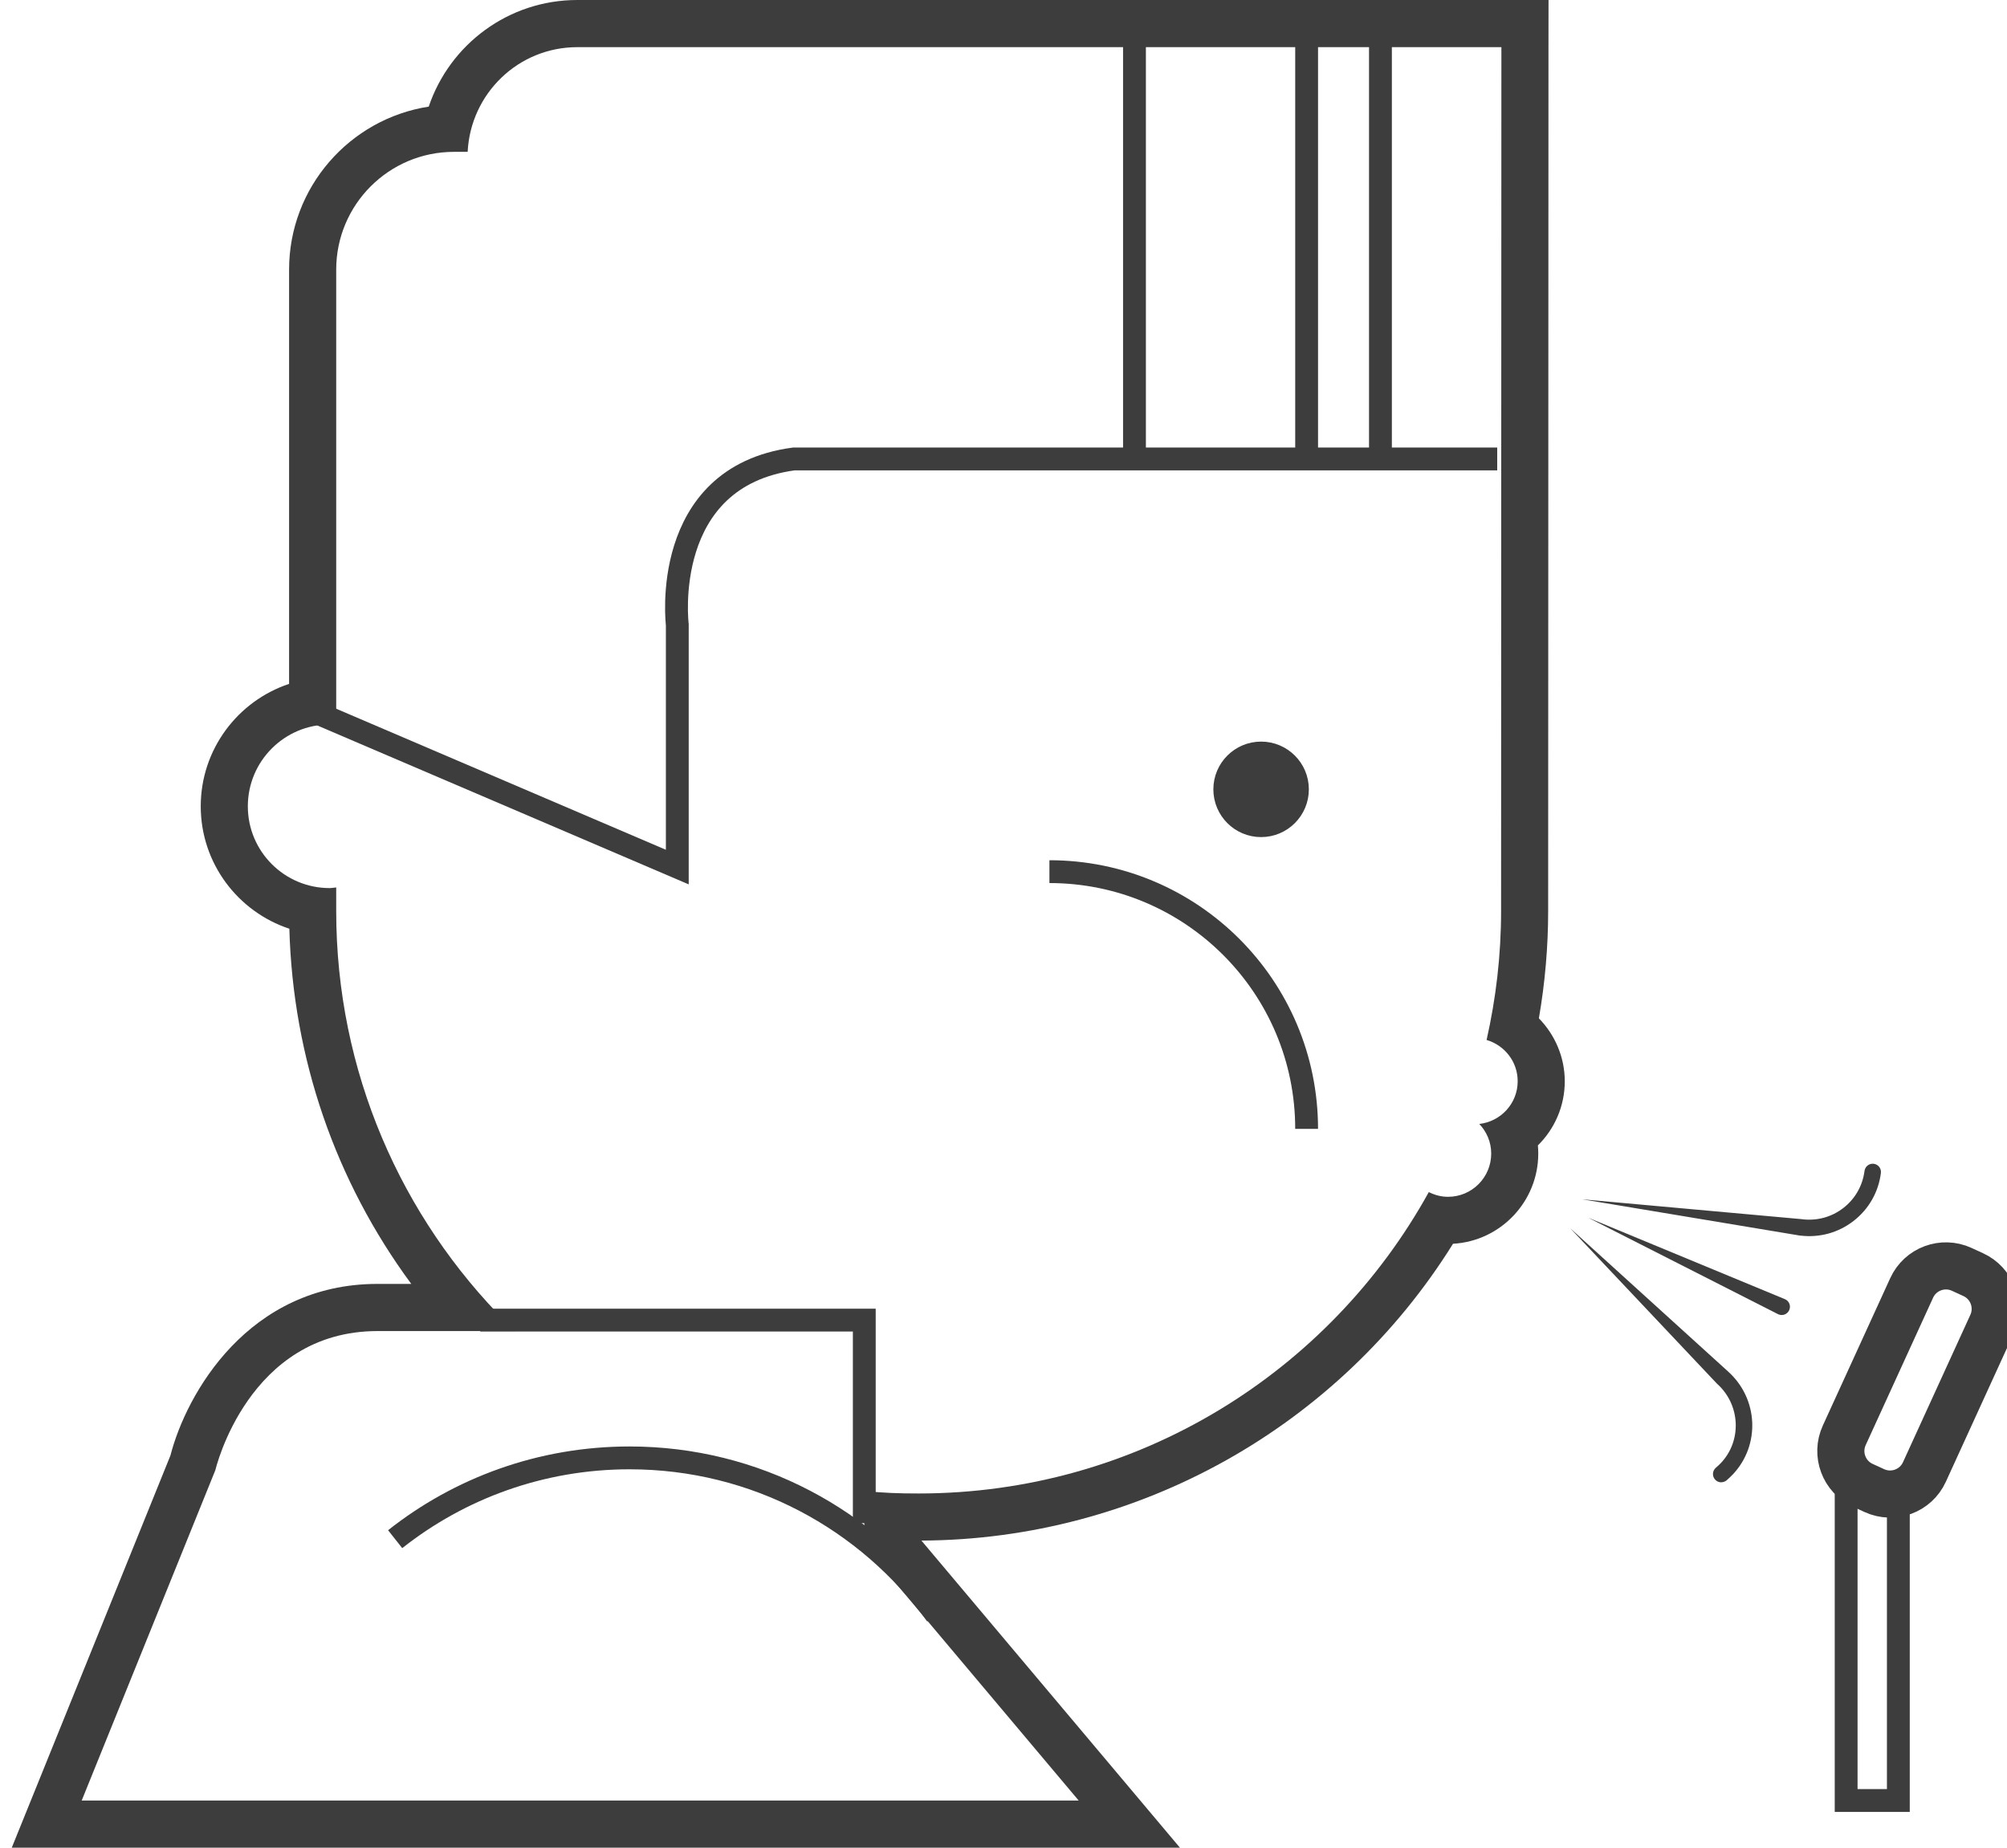 <?xml version="1.0" encoding="utf-8"?>
<!-- Generator: Adobe Illustrator 16.0.0, SVG Export Plug-In . SVG Version: 6.00 Build 0)  -->
<!DOCTYPE svg PUBLIC "-//W3C//DTD SVG 1.1//EN" "http://www.w3.org/Graphics/SVG/1.1/DTD/svg11.dtd">
<svg version="1.1" id="Livello_1" xmlns="http://www.w3.org/2000/svg" xmlns:xlink="http://www.w3.org/1999/xlink" x="0px" y="0px"
	 width="221.275px" height="203.711px" viewBox="0 0 221.275 203.711" enable-background="new 0 0 221.275 203.711"
	 xml:space="preserve">
<g id="Layer_1" display="none">
	<g display="inline">
		<polygon fill="#3D3D3D" points="452.109,384.302 470.092,384.302 470.092,390.281 490.846,390.281 507.467,394.854 
			514.325,394.854 526.901,397.142 526.901,402.857 514.325,405.144 507.467,405.144 490.846,409.717 470.092,409.717 
			470.092,414.202 470.092,415.697 452.109,415.697 452.109,420.295 470.092,420.295 474.689,420.295 474.689,415.697 
			474.689,414.316 490.846,414.316 491.467,414.316 492.065,414.151 508.089,409.743 514.325,409.743 514.74,409.743 
			515.147,409.668 527.725,407.381 531.498,406.696 531.498,402.857 531.498,397.142 531.498,393.304 527.725,392.618 
			515.147,390.331 514.74,390.256 514.325,390.256 508.089,390.256 492.065,385.848 491.467,385.683 490.846,385.683 
			474.689,385.683 474.689,384.302 474.689,379.704 470.092,379.704 452.109,379.704 		"/>
		<g opacity="0.2">
			<path fill="#262626" d="M473.381,387.915h10.646V293.43c0-33.158,26.88-60.039,60.039-60.039h213.141
				c33.157,0,60.038,26.881,60.038,60.039v213.14c0,33.158-26.881,60.039-60.038,60.039H544.065
				c-33.159,0-60.039-26.881-60.039-60.039v-94.483h-10.646v165.171h354.511V222.745H473.381V387.915z"/>
		</g>
		<g>
			<path fill="#3D3D3D" d="M823.469,227.167v345.668H477.802V227.167H823.469 M827.891,222.745H473.381v354.512h354.511V222.745
				L827.891,222.745z"/>
		</g>
		<rect x="471.001" y="391" fill="#EAE0D6" width="21" height="18"/>
		<g>
			<polyline fill="none" stroke="#3D3D3D" stroke-width="2.142" stroke-miterlimit="10" points="452.109,415.697 470.092,415.697 
				470.092,384.302 452.109,384.302 			"/>
			<g>
				<polygon fill="none" stroke="#3D3D3D" stroke-width="2.142" stroke-miterlimit="10" points="514.325,394.854 514.325,405.144 
					526.901,402.858 526.901,397.142 				"/>
				
					<rect x="507.467" y="394.854" fill="none" stroke="#3D3D3D" stroke-width="2.142" stroke-miterlimit="10" width="6.858" height="10.289"/>
				<polygon fill="none" stroke="#3D3D3D" stroke-width="2.142" stroke-miterlimit="10" points="490.846,409.717 490.846,409.717 
					507.467,405.144 507.467,394.854 490.846,390.281 490.846,390.281 				"/>
			</g>
			<polyline fill="none" stroke="#3D3D3D" stroke-width="2.142" stroke-miterlimit="10" points="452.109,409.717 490.846,409.717 
				490.846,390.281 452.109,390.281 			"/>
			
				<line fill="none" stroke="#3D3D3D" stroke-width="2.142" stroke-miterlimit="10" x1="470.092" y1="415.538" x2="470.092" y2="384.302"/>
		</g>
	</g>
</g>
<g id="Layer_7" display="none">
	<g display="inline">
		<g>
			<path fill="#3D3D3D" d="M591.073,459.074v-24.25c-16.56-3.131-28.506-17.497-28.506-34.431c0-19.322,15.719-35.041,35.04-35.041
				h22.806c19.322,0,35.042,15.719,35.042,35.041c0,18.477-14.373,33.787-32.766,34.972L591.073,459.074z M597.608,367.023
				c-18.4,0-33.37,14.972-33.37,33.371c0,16.353,11.696,30.19,27.812,32.908l0.694,0.117v22.313l29.349-22.007l0.251-0.015
				c17.633-1.011,31.443-15.646,31.443-33.319c0-18.399-14.971-33.371-33.373-33.371L597.608,367.023L597.608,367.023z"/>
		</g>
		<g>
			<path fill="#3D3D3D" d="M610.612,396.352c-0.271-1.321-0.121-2.574,0.512-3.758c0.534-0.995,1.313-1.75,2.314-2.264
				c2.005-1.021,4.602-0.73,6.37,1.099l0.198-0.013c1.063-0.232,2.07-0.615,3.021-1.146l0.164-0.083l0.029,0.013
				c-0.085,0.305-0.218,0.583-0.366,0.858c-0.146,0.28-0.323,0.541-0.519,0.788c-0.192,0.242-0.399,0.473-0.638,0.669
				c-0.235,0.203-0.486,0.392-0.758,0.602c0.541-0.062,1.041-0.169,1.536-0.304c0.485-0.132,0.958-0.302,1.446-0.51
				c-0.131,0.29-0.701,1.009-1.197,1.518c-0.439,0.454-0.916,0.865-1.421,1.235l-0.019,0.228c0.018,0.571,0.005,1.139-0.045,1.705
				c-0.079,0.883-0.226,1.754-0.453,2.607c-0.607,2.305-1.654,4.39-3.188,6.218c-2.112,2.521-4.771,4.157-7.977,4.903
				c-0.858,0.199-1.732,0.316-2.617,0.375c-0.574,0.037-1.149,0.045-1.728,0.021c-1.8-0.078-3.539-0.461-5.206-1.149
				c-0.755-0.313-1.479-0.685-2.173-1.11l-0.148-0.104l-0.011-0.035c1.898,0.201,3.726-0.063,5.479-0.808
				c0.849-0.358,1.999-1.047,2.353-1.399l-0.079-0.039c-0.267-0.025-0.528-0.051-0.793-0.104c-1.665-0.316-3.195-1.476-3.922-3.186
				c-0.057-0.141-0.12-0.275-0.148-0.438c0.266,0.026,0.521,0.058,0.78,0.073c0.261,0.018,0.521,0,0.778-0.028
				c0.26-0.026,0.514-0.071,0.779-0.141l-0.147-0.068c-1.563-0.409-2.729-1.325-3.492-2.749c-0.392-0.729-0.587-1.516-0.606-2.344
				l0.011-0.188c0.265,0.11,0.512,0.23,0.77,0.321c0.251,0.091,0.51,0.162,0.769,0.218c0.264,0.059,0.531,0.109,0.838,0.086
				c-0.112-0.104-0.217-0.168-0.307-0.244c-0.098-0.078-0.191-0.157-0.283-0.24c-0.084-0.08-0.168-0.159-0.248-0.245
				c-0.086-0.088-0.169-0.181-0.247-0.274c-0.079-0.095-0.156-0.191-0.229-0.289c-0.071-0.104-0.142-0.203-0.205-0.309
				c-0.063-0.098-0.121-0.197-0.179-0.302c-0.059-0.109-0.112-0.22-0.166-0.331c-0.05-0.111-0.098-0.227-0.143-0.342
				c-0.041-0.113-0.082-0.232-0.115-0.353c-0.037-0.114-0.064-0.235-0.095-0.356c-0.023-0.111-0.047-0.229-0.064-0.342
				c-0.018-0.121-0.036-0.244-0.047-0.367c-0.011-0.121-0.013-0.245-0.015-0.367c-0.003-0.124-0.003-0.246,0.004-0.37
				c0.003-0.118,0.016-0.229,0.029-0.349c0.014-0.123,0.026-0.244,0.051-0.365c0.021-0.123,0.049-0.242,0.08-0.361
				c0.03-0.119,0.063-0.236,0.103-0.354c0.038-0.111,0.076-0.223,0.121-0.329c0.046-0.113,0.098-0.228,0.149-0.336
				c0.053-0.11,0.114-0.218,0.17-0.322c0.085,0.015,0.109,0.076,0.146,0.12c0.436,0.516,0.896,1.002,1.394,1.456
				c2.041,1.862,4.411,3.102,7.115,3.696c0.709,0.154,1.429,0.254,2.148,0.313c0.083,0.007,0.165,0.008,0.247,0.01L610.612,396.352z
				"/>
		</g>
		<g>
			<path fill="#3D3D3D" d="M678.493,373.036h-3.25l-0.021-0.158c0.002-0.758-0.002-1.521,0.012-2.278
				c0.006-0.187,0.057-0.377,0.123-0.552c0.17-0.437,0.533-0.646,0.973-0.67c0.654-0.039,1.313-0.03,1.969-0.043
				c0.361-0.006,0.314,0.043,0.316-0.325c0.002-0.841-0.002-1.683,0.002-2.521c0.002-0.135-0.029-0.19-0.178-0.202
				c-1.137-0.084-2.272-0.189-3.41-0.021c-1.658,0.246-2.914,1.478-3.198,3.139c-0.067,0.4-0.099,0.813-0.108,1.222
				c-0.017,0.726-0.004,1.446-0.004,2.172v0.231h-2.861l-0.012,0.196c0,0.986,0.004,1.977-0.002,2.961
				c-0.004,0.164,0.047,0.21,0.205,0.209c0.818-0.007,1.645,0.001,2.465-0.007c0.16,0,0.207,0.041,0.207,0.205
				c-0.002,2.698-0.002,5.396,0,8.094c0,0.165-0.047,0.206-0.205,0.206c-3.439-0.003-6.879-0.001-10.32-0.006
				c-0.721,0-1.191-0.471-1.205-1.192c-0.006-0.473,0-0.944,0-1.417c0-6.017-0.002-12.029,0.002-18.046
				c0-0.21,0.018-0.438,0.091-0.628c0.179-0.441,0.522-0.684,1.005-0.712l0.236-0.003c6.445,0,12.893-0.001,19.336,0.003
				c0.17,0,0.348,0.003,0.507,0.047c0.476,0.127,0.798,0.547,0.821,1.036c0.008,0.097,0.008,0.195,0.008,0.294
				c0,6.413,0,12.829-0.004,19.241c0,0.165,0.006,0.335-0.029,0.494c-0.121,0.521-0.563,0.88-1.102,0.882
				c-1.822,0.007-3.645,0.001-5.463,0.006c-0.143,0-0.176-0.054-0.176-0.185c0.002-2.711,0.002-5.422,0-8.131
				c0-0.146,0.047-0.188,0.188-0.188c0.811,0.006,1.617-0.003,2.428,0.007c0.186,0.001,0.25-0.047,0.271-0.24
				c0.092-0.821,0.209-1.64,0.313-2.459C678.445,373.483,678.469,373.271,678.493,373.036"/>
		</g>
		<g>
			<path fill="#3D3D3D" d="M688.926,434.646l-31.618-23.711c-0.334-0.027-0.664-0.067-0.994-0.108l-0.48-0.058l0.188-1.66l0.5,0.062
				c0.377,0.048,0.752,0.095,1.137,0.115l0.252,0.017l29.35,22.006V408.99l0.693-0.116c16.114-2.718,27.813-16.557,27.813-32.906
				c0-18.401-14.971-33.371-33.371-33.371H659.59c-13.99,0-26.597,8.875-31.364,22.084l-1.571-0.567
				c5.008-13.868,18.244-23.187,32.937-23.187h22.805c19.321,0,35.041,15.719,35.041,35.041c0,16.932-11.946,31.3-28.507,34.431
				v24.249L688.926,434.646L688.926,434.646z"/>
		</g>
	</g>
</g>
<g id="Layer_6" display="none">
	<g display="inline">
		<path fill="#3D3D3D" d="M683.138,408.581c-0.242-2.303-2.143-4.103-4.484-4.17v-2.146c0-1.279-1.004-2.313-2.266-2.387v-2.146
			c0-2.987-1.906-5.534-4.563-6.506c0.014-0.097,0.031-0.192,0.031-0.291c0-18.815-15.309-34.123-34.125-34.123
			c-18.812,0-34.122,15.308-34.122,34.123c0,0.098,0.02,0.194,0.028,0.291c-2.655,0.972-4.558,3.519-4.558,6.506v2.146
			c-1.264,0.07-2.271,1.105-2.271,2.387v11.33c0,1.279,1.007,2.318,2.271,2.387v2.146c0,3.818,3.104,6.934,6.926,6.934h4.531
			c1.325,0,2.398-1.076,2.398-2.4v-29.457c0-1.059-0.688-1.945-1.639-2.266c-0.241-0.078-0.491-0.135-0.761-0.135h-2.129
			c0.072-16.109,13.195-29.191,29.32-29.191c16.124,0,29.247,13.082,29.32,29.191h-2.13c-0.268,0-0.519,0.055-0.758,0.135
			c-0.953,0.318-1.642,1.207-1.642,2.266v29.457c0,1.326,1.072,2.4,2.397,2.4h4.532c3.821,0,6.932-3.109,6.932-6.934v-2.145
			c0.879-0.051,1.625-0.564,1.997-1.311v7.984c0,0.537-0.22,12.719-18.563,13.428c-0.74-1.199-2.003-2.026-3.479-2.182
			c-0.154-0.032-0.317-0.05-0.484-0.05h-6.797c-0.165,0-0.327,0.018-0.483,0.05c-2.342,0.247-4.18,2.21-4.18,4.617
			c0,2.406,1.838,4.369,4.18,4.615c0.156,0.029,0.318,0.047,0.483,0.047h6.797c0.167,0,0.33-0.018,0.484-0.047
			c1.505-0.16,2.784-1.021,3.519-2.262c23.035-0.826,23.324-18.041,23.324-18.219V409.06
			C683.187,408.898,683.17,408.738,683.138,408.581z M608.144,420.262h-2.133c-1.177,0-2.132-0.957-2.132-2.135v-20.395
			c0-1.178,0.955-2.134,2.138-2.134h2.129v24.661L608.144,420.262L608.144,420.262z M671.592,418.127
			c0,1.178-0.955,2.135-2.134,2.135h-2.134v-24.66h2.134c1.179,0,2.134,0.958,2.134,2.133V418.127z"/>
	</g>
</g>
<g id="Layer_5" display="none">
	<g id="Your_Icon_2_" display="inline">
		<path fill="#3D3D3D" d="M641.996,364.504v-14.359h-4v14.359c-23.008,0.768-25.004,14.977-25.004,17.889v43.686
			c0,7.139,7.414,23.777,27.008,23.777c19.613,0,27.008-16.969,27.008-23.777v-43.686
			C667.008,379.482,665.006,365.272,641.996,364.504z M663.008,382.393v17.521c-3.001,0.797-10.004,2.476-21.012,2.655V398.5
			c2.007-0.683,3.006-2.15,3.006-3.861v-14.307c0-1.709-0.999-3.179-3.006-3.86v-7.983
			C661.008,369.145,663.008,379.229,663.008,382.393z M640.748,394.618c-0.027,0.088-0.303,0.308-0.747,0.308
			c-0.448,0-0.72-0.22-0.747-0.287l-0.003-14.284c0.03-0.09,0.302-0.307,0.75-0.307c0.444,0,0.72,0.217,0.743,0.285L640.748,394.618
			z M637.996,368.487v7.983c-1.998,0.682-3,2.151-3,3.86v14.307c0,1.711,1.002,3.181,3,3.863v4.067
			c-11.002-0.182-18.002-1.858-21.004-2.655v-17.521C616.992,379.229,618.99,369.145,637.996,368.487z M640.001,445.868
			c-16.675,0-23.009-14.82-23.009-19.791v-22.006c4,1.018,11.423,2.512,23.009,2.512c11.581,0,19.006-1.494,23.007-2.512v22.006
			C663.008,431.439,655.605,445.868,640.001,445.868z"/>
	</g>
</g>
<g id="Layer_4" display="none">
	<g display="inline">
		<g>
			<g>
				<g>
					<path fill="#3D3D3D" d="M665.45,351.889l-0.021,57.471c0,2.951-0.342,5.818-0.963,8.584c1.188,0.352,2.064,1.438,2.064,2.744
						c0,1.477-1.117,2.682-2.553,2.844c0.486,0.514,0.791,1.201,0.791,1.965c0,1.594-1.283,2.879-2.873,2.879
						c-0.463,0-0.889-0.117-1.279-0.312c-6.6,11.95-19.318,20.049-33.938,20.049c-21.397,0-38.747-17.351-38.747-38.752v-1.565
						c-0.146,0.013-0.286,0.043-0.437,0.043c-3.003,0-5.441-2.435-5.441-5.441s2.438-5.441,5.441-5.441
						c0.148,0,0.288,0.032,0.437,0.043v-30.304c0-4.325,3.507-7.839,7.836-7.839h0.909c0.191-3.873,3.367-6.964,7.293-6.964h32.146
						h13.278h16.055 M668.9,348.44h-3.449h-16.055h-13.278H603.97c-4.646,0-8.623,2.952-10.118,7.127
						c-5.313,0.913-9.368,5.555-9.368,11.124v27.336c-3.424,1.237-5.878,4.521-5.878,8.366c0,3.854,2.465,7.145,5.901,8.374
						c0.746,22.618,19.377,40.792,42.171,40.792c14.557,0,28.036-7.513,35.736-19.759c3.243-0.266,5.806-2.99,5.806-6.307
						c0-0.143-0.006-0.281-0.018-0.424c1.104-1.141,1.775-2.689,1.775-4.385c0-1.621-0.637-3.146-1.697-4.287
						c0.396-2.342,0.598-4.701,0.598-7.041l0.02-57.47L668.9,348.44L668.9,348.44z"/>
				</g>
			</g>
			<g>
				<circle fill="#3D3D3D" cx="649.466" cy="401.269" r="2.875"/>
			</g>
			<g>
				<rect x="656.568" y="351.374" fill="#3D3D3D" width="1.67" height="27.912"/>
			</g>
			<g>
				<rect x="651.657" y="351.374" fill="#3D3D3D" width="1.67" height="27.912"/>
			</g>
			<g>
				<rect x="640.203" y="351.374" fill="#3D3D3D" width="1.669" height="27.912"/>
			</g>
			<g>
				<path fill="none" stroke="#262626" stroke-width="1.67" stroke-miterlimit="10" d="M616.778,373.263"/>
			</g>
			<g>
				<path fill="#3D3D3D" d="M611.463,407.738l-25.783-11.752l0.69-1.521l23.421,10.677v-14.786
					c-0.081-0.859-0.807-10.65,8.477-11.896l0.111-0.008h46.793v1.67h-46.736c-7.959,1.108-7.023,9.727-6.979,10.094l0.008,0.1
					L611.463,407.738L611.463,407.738z"/>
			</g>
			<g>
				<path fill="#3D3D3D" d="M653.327,423.857h-1.67c0-8.978-7.301-16.276-16.274-16.276v-1.67
					C645.277,405.909,653.327,413.961,653.327,423.857z"/>
			</g>
		</g>
		<g>
			<g>
				<path fill="#3D3D3D" d="M693.865,433.135l-19.521-5.299l19.054,6.795c0.021,0.007,0.04,0.013,0.063,0.019
					c0.416,0.115,0.849-0.133,0.959-0.553C694.531,433.677,694.283,433.247,693.865,433.135z"/>
			</g>
			<g>
				<path fill="#3D3D3D" d="M689.433,440.676l-0.004-0.006l-0.021-0.012l-0.011-0.008l-0.002-0.001l-16.632-11.606l15.716,12.878
					c0.018,0.012,0.031,0.024,0.046,0.033l0.006,0.005c1.165,0.815,1.944,2.037,2.19,3.44c0.242,1.386-0.066,2.774-0.874,3.906
					c-0.144,0.203-0.294,0.388-0.45,0.559c-0.292,0.316-0.271,0.813,0.049,1.109c0.15,0.136,0.34,0.206,0.529,0.206
					c0.213,0,0.426-0.087,0.583-0.255c0.193-0.216,0.386-0.454,0.572-0.707c1.046-1.481,1.448-3.287,1.139-5.088
					C691.948,443.313,690.942,441.733,689.433,440.676z"/>
			</g>
			<g>
				<path fill="#3D3D3D" d="M701.394,420.086c0-0.434-0.354-0.783-0.785-0.783l0,0c-0.434,0-0.785,0.352-0.785,0.785
					c0,1.416-0.549,2.746-1.549,3.75c-0.999,1.002-2.33,1.553-3.743,1.555h-0.006l-20.982,0.785l20.982,0.783h0.002
					c0.02,0,0.04,0,0.06,0l0.012-0.004c1.812-0.021,3.509-0.73,4.786-2.014C700.679,423.648,701.396,421.92,701.394,420.086z"/>
			</g>
		</g>
	</g>
</g>
<g id="Layer_3" display="none">
	<g display="inline">
		<g>
			<path fill="#262626" d="M655.362,427.634c-0.328,0.198-0.436,0.624-0.238,0.956c0.199,0.323,0.628,0.432,0.955,0.232
				c0.02-0.008,0.031-0.021,0.045-0.027l14.959-10.642L655.362,427.634z"/>
			<path fill="#262626" d="M667.275,437.625c0.356,0.133,0.759-0.055,0.893-0.412c0.009-0.018,0.015-0.035,0.019-0.053l4.916-17.318
				l-6.236,16.889C666.731,437.092,666.917,437.49,667.275,437.625z"/>
			<path fill="#262626" d="M660.889,434.387c0.012-0.012,0.021-0.027,0.032-0.041l10.422-14.581l-11.521,13.729
				c-0.247,0.296-0.206,0.734,0.086,0.98C660.201,434.725,660.643,434.682,660.889,434.387z"/>
			<path fill="#EAE0D6" d="M658.301,441h-0.002c-0.822,0-1.628-0.123-2.423-0.096c-0.409,0.016-0.812-0.029-1.213-0.01
				c-0.346,0.021-0.689,0.002-1.029,0.025c-0.533,0.033-1.06,0.062-1.577,0.104c-0.167,0.017-0.331-0.108-0.495-0.091
				c-0.602,0.059-1.44,0.062-2.024,0.062c-0.01,0-1.536,0-1.536,0v-11.538c0-1.601,0.456-2.462-1.141-2.462h-13.859v-25.51
				l21.295-30.358l5.572-7.896c0.518,0.227,1.121,0.354,1.721,0.354c0.521,0,1.034-0.105,1.495-0.28l21.634,28.907l-3.89,7.778
				l-3.042,6.089l-2.345,3.151l-3.298,7.957l1.537,1.144l6.676-5.437l2.354-3.154l12.675-11.587c0.384-0.14,0.762-0.308,1.128-0.518
				l0.863-0.501c3.386-1.954,4.544-6.281,2.59-9.663L667.61,344.22c-0.397-0.695-0.904-1.29-1.475-1.789l-0.53-0.527
				c-3.111-3.114-8.403-3.372-11.867,0.855l-33.69,48.384c-0.289,0.051-0.572,0.113-0.854,0.188
				c-0.015,0.006-0.029,0.008-0.044,0.013c-0.271,0.073-0.537,0.157-0.798,0.251c-0.021,0.008-0.043,0.017-0.064,0.023
				c-0.26,0.096-0.513,0.198-0.76,0.313c-0.019,0.008-0.036,0.019-0.055,0.026c-0.254,0.119-0.5,0.246-0.74,0.385
				c0,0-0.003,0.002-0.006,0.004c-0.982,0.568-1.86,1.297-2.597,2.15c-0.021,0.021-0.041,0.043-0.062,0.064
				c-0.134,0.157-0.257,0.32-0.38,0.486c-0.063,0.084-0.128,0.164-0.188,0.25c-0.104,0.147-0.198,0.3-0.294,0.451
				c-0.069,0.112-0.142,0.226-0.205,0.342c-0.082,0.143-0.157,0.287-0.232,0.434c-0.069,0.137-0.135,0.271-0.196,0.41
				c-0.063,0.14-0.125,0.279-0.181,0.422c-0.063,0.153-0.117,0.311-0.171,0.469c-0.047,0.137-0.094,0.271-0.134,0.409
				c-0.054,0.177-0.096,0.354-0.138,0.53c-0.029,0.129-0.063,0.257-0.09,0.39c-0.041,0.205-0.065,0.415-0.096,0.623
				c-0.015,0.11-0.37,0.218-0.381,0.328c-0.031,0.323-0.389,0.649-0.389,0.981V427h-12.874c-1.599,0-4.126,0.859-4.126,2.462v14.104
				c-6,1.604-12,3.935-17,6.473v0.008v8.913v0.13v0.161l96.639,1.046c-3.207,0-5.324-0.296-8.226-1.296h2.043l1.544,0.918V459h5.584
				c-0.771,0-1.531,0-2.286-0.035L674.58,459h26.421v-4.717C690.001,449.109,678.455,441,658.301,441z"/>
		</g>
		<g>
			<path fill="none" stroke="#262626" stroke-width="1.67" stroke-miterlimit="10" d="M698.598,395.221l-15.889,14.523
				l-4.918-3.66l9.604-19.207c2.305-3.096,6.68-3.733,9.771-1.43C700.262,387.75,700.901,392.127,698.598,395.221z"/>
			<path fill="none" stroke="#3D3D3D" stroke-width="3.448" stroke-miterlimit="10" d="M686.847,395.049
				c1.951,3.386,6.281,4.544,9.665,2.592l0.861-0.5c3.388-1.954,4.545-6.281,2.592-9.663L667.61,344.22
				c-1.951-3.386-6.278-4.543-9.663-2.593l-0.866,0.5c-3.379,1.955-4.541,6.279-2.587,9.664L686.847,395.049z"/>
			<path fill="none" stroke="#3D3D3D" stroke-width="3.448" stroke-miterlimit="10" d="M658.3,440.723L658.3,440.723
				c-3.025,0-5.856,0.197-8.545,0.535v-11.796c0-1.603-1.3-2.896-2.896-2.896h-13.552V401.49l28.137-40.401l23.281,31.129
				l-6.937,13.867l-2.349,3.151l-3.298,7.957l1.538,1.144l6.675-5.437l2.354-3.153l12.696-11.606
				c0.375-0.138,0.748-0.292,1.104-0.498l0.863-0.5c3.386-1.954,4.544-6.281,2.59-9.663L667.61,344.22
				c-0.062-0.111-0.146-0.2-0.218-0.306c-0.021-0.033-0.046-0.063-0.065-0.096c-0.259-0.38-0.54-0.729-0.854-1.046
				c-0.023-0.022-0.045-0.051-0.07-0.078l-0.796-0.793c-3.111-3.114-8.403-3.372-11.867,0.854l-33.692,48.386
				c-4.75,0.824-8.369,4.957-8.369,9.946v25.476H598.13c-1.6,0-2.897,1.296-2.897,2.896v14.216
				c-6.134,1.652-11.451,4.006-16.448,6.367v8.914l123.668,0.105v-3.766C690.304,449.928,678.946,440.723,658.3,440.723z"/>
			<path fill="none" d="M612.693,441.387h-0.003c-14.443,0-24.722,4.307-33.911,8.65v9.213l95.748,1.09
				C654.047,460.34,641.849,441.387,612.693,441.387z"/>
			<path fill="none" stroke="#3D3D3D" stroke-width="0.862" stroke-miterlimit="10" d="M698.598,395.221l-15.889,14.523l-4.918-3.66
				l9.604-19.207c2.305-3.096,6.68-3.733,9.771-1.43C700.262,387.75,700.901,392.127,698.598,395.221"/>
			<path fill="none" stroke="#262626" stroke-width="0.862" stroke-miterlimit="10" d="M616.199,396.667
				c-3.11,3.111-3.11,8.157,0,11.27l0.794,0.794c3.111,3.113,8.159,3.113,11.272,0l38.135-54.762c2.333-4.058,3.111-8.158,0-11.271
				l-0.796-0.793c-3.111-3.114-8.403-3.372-11.867,0.855L616.199,396.667z"/>
			<g>
				<path fill="#EAE0D6" d="M616.199,396.667c-3.11,3.111-3.11,8.157,0,11.27l0.794,0.794c3.111,3.113,8.159,3.113,11.272,0
					l38.135-54.762c2.333-4.058,3.111-8.158,0-11.271l-0.796-0.793c-3.111-3.114-8.403-3.372-11.867,0.855L616.199,396.667z"/>
				<path fill="none" stroke="#3D3D3D" stroke-width="1.724" stroke-miterlimit="10" d="M616.199,396.667
					c-3.11,3.111-3.11,8.157,0,11.27l0.794,0.794c3.111,3.113,8.159,3.113,11.272,0l38.135-54.762c2.333-4.058,3.111-8.158,0-11.271
					l-0.796-0.793c-3.111-3.114-8.403-3.372-11.867,0.855L616.199,396.667z"/>
			</g>
			<polygon fill="none" points="677.792,406.084 675.442,409.236 672.145,417.193 673.683,418.336 680.357,412.9 682.71,409.745 			
				"/>
			<polygon fill="none" stroke="#3D3D3D" stroke-width="1.67" stroke-miterlimit="10" points="677.792,406.084 675.442,409.236 
				672.145,417.193 673.683,418.336 680.357,412.9 682.71,409.745 			"/>
			<line fill="none" x1="675.442" y1="409.236" x2="680.357" y2="412.9"/>
			
				<line fill="none" stroke="#3D3D3D" stroke-width="1.67" stroke-miterlimit="10" x1="675.442" y1="409.236" x2="680.357" y2="412.9"/>
			<path fill="#3D3D3D" d="M671.081,418.155l-15.72,9.479c-0.328,0.198-0.436,0.624-0.237,0.956
				c0.198,0.323,0.627,0.432,0.954,0.232c0.02-0.008,0.031-0.021,0.046-0.027L671.081,418.155z"/>
			<path fill="#3D3D3D" d="M668.185,437.161l4.916-17.32l-6.236,16.891c-0.133,0.361,0.055,0.76,0.411,0.895s0.759-0.053,0.891-0.41
				C668.176,437.197,668.181,437.178,668.185,437.161"/>
			<path fill="#3D3D3D" d="M671.344,419.765l-11.521,13.729c-0.246,0.293-0.205,0.732,0.087,0.979
				c0.293,0.25,0.733,0.207,0.979-0.086c0.012-0.015,0.021-0.029,0.032-0.043L671.344,419.765z"/>
			<path fill="none" d="M633.308,401.09c0-5.582-4.522-10.105-10.104-10.105h-1.425c-5.583,0-10.104,4.523-10.104,10.105v32.641
				h21.633V401.09z"/>
			<path fill="none" d="M657.433,359.397c0,2.316,1.879,4.191,4.194,4.191c2.313,0,4.193-1.875,4.193-4.191s-1.88-4.191-4.193-4.191
				C659.312,355.204,657.433,357.081,657.433,359.397"/>
			<path fill="none" stroke="#3D3D3D" stroke-width="1.821" stroke-miterlimit="10" d="M655.468,349.105
				c0,2.315,1.878,4.192,4.192,4.192c2.315,0,4.195-1.877,4.195-4.192c0-2.317-1.88-4.192-4.195-4.192
				C657.345,344.913,655.468,346.788,655.468,349.105z"/>
			<path fill="none" stroke="#3D3D3D" stroke-width="1.67" stroke-miterlimit="10" d="M689.554,390.029
				c-0.549,2.056,0.671,4.163,2.723,4.712c2.05,0.551,4.161-0.664,4.713-2.72c0.548-2.052-0.671-4.16-2.723-4.712
				C692.214,386.76,690.104,387.979,689.554,390.029z"/>
			<path fill="none" stroke="#262626" stroke-width="0.862" stroke-miterlimit="10" d="M626.44,402.047
				c0,2.125-1.723,3.848-3.846,3.848c-2.126,0-3.851-1.723-3.851-3.848s1.725-3.85,3.851-3.85
				C624.719,398.198,626.44,399.922,626.44,402.047"/>
			<g>
				<path fill="#EAE0D6" d="M633.308,401.09c0-5.582-4.522-10.105-10.104-10.105h-1.425c-5.583,0-10.104,4.523-10.104,10.105v32.641
					h21.633V401.09z"/>
				<path fill="none" stroke="#3D3D3D" stroke-width="1.724" stroke-miterlimit="10" d="M633.308,401.09
					c0-5.582-4.522-10.105-10.104-10.105h-1.425c-5.583,0-10.104,4.523-10.104,10.105v32.641h21.633V401.09z"/>
			</g>
			<g>
				<path fill="#EAE0D6" d="M649.755,441.258v-11.796c0-1.603-1.3-2.896-2.896-2.896h-48.732c-1.6,0-2.897,1.296-2.897,2.896v14.685
					"/>
				<path fill="none" stroke="#3D3D3D" stroke-width="1.724" stroke-miterlimit="10" d="M649.755,441.258v-11.796
					c0-1.603-1.3-2.896-2.896-2.896h-48.732c-1.6,0-2.897,1.296-2.897,2.896v14.685"/>
			</g>
			<path fill="none" stroke="#3D3D3D" stroke-width="0.862" stroke-miterlimit="10" d="M649.755,444.432v-14.97
				c0-1.603-1.3-2.896-2.896-2.896h-48.732c-1.6,0-2.897,1.296-2.897,2.896v14.97H649.755z"/>
			<g>
				<path fill="#EAE0D6" d="M596.466,458.27c20.48,0,32.677-17.547,61.833-17.547l0,0h0.001c20.155,0,32.208,8.387,44.495,13.562
					v4.781h-28.212"/>
				<path fill="none" stroke="#3D3D3D" stroke-width="1.724" stroke-miterlimit="10" d="M596.466,458.27
					c20.48,0,32.677-17.547,61.833-17.547l0,0h0.001c20.155,0,32.208,8.387,44.495,13.562v4.781h-28.212"/>
			</g>
			<polyline fill="none" points="662.115,458.281 662.115,445.969 635.645,445.969 			"/>
			<g>
				<path fill="#EAE0D6" d="M578.78,450.038c9.623-4.615,18.594-8.563,33.911-8.65l0,0h0.003
					c25.772,1.855,40.935,17.934,61.892,17.701H578.78V450.038z"/>
				<path fill="none" stroke="#3D3D3D" stroke-width="1.724" stroke-miterlimit="10" d="M578.78,450.038
					c9.623-4.615,18.594-8.563,33.911-8.65l0,0h0.003c25.772,1.855,40.935,17.934,61.892,17.701H578.78V450.038z"/>
			</g>
			<circle fill="none" stroke="#3D3D3D" stroke-width="1.67" stroke-miterlimit="10" cx="622.594" cy="402.048" r="3.847"/>
			<polyline fill="none" stroke="#3D3D3D" stroke-width="1.724" stroke-miterlimit="10" points="669.614,459.918 669.614,447.493 
				637.238,447.493 			"/>
		</g>
	</g>
</g>
<g id="Layer_2" display="none">
	<g display="inline">
		<g>
			<g>
				<g>
					<rect x="584.351" y="343.327" fill="#EAE0D6" width="105.602" height="118.719"/>
				</g>
			</g>
			<g>
				<g>
					<g>
						<path fill="#3D3D3D" d="M688.229,345.047V460.32H586.073V345.047H688.229 M691.677,341.601h-3.447H586.073h-3.447v3.446
							V460.32v3.449h3.447h102.156h3.447v-3.449V345.047L691.677,341.601L691.677,341.601z"/>
					</g>
				</g>
			</g>
			<g>
				<path fill="#3D3D3D" d="M679.867,434.743h-85.434v-81.561h85.434V434.743z M595.897,433.281h82.508v-78.635h-82.508V433.281z"/>
			</g>
			<g>
				<g>
					<path fill="#3D3D3D" d="M663.528,386.64h-1.463c0-2.099-1.707-3.806-3.807-3.806h-42.217c-2.1,0-3.807,1.707-3.807,3.806
						h-1.463c0-2.904,2.363-5.269,5.269-5.269h42.218C661.164,381.374,663.528,383.736,663.528,386.64z"/>
				</g>
			</g>
			<g>
				<g>
					<g>
						<path fill="#3D3D3D" d="M656.642,364.792v4.52h0.565c2.81,0,5.087,2.277,5.087,5.084v19.664
							c0.094-0.008,0.184-0.029,0.281-0.029c1.949,0,3.531,1.582,3.531,3.531c0,1.951-1.582,3.534-3.531,3.534
							c-0.1,0-0.188-0.021-0.281-0.029v1.017c0,13.89-11.26,25.146-25.145,25.146c-13.887,0-25.145-11.256-25.145-25.146v-1.017
							c-0.096,0.008-0.188,0.029-0.283,0.029c-1.947,0-3.529-1.583-3.529-3.534c0-1.949,1.582-3.531,3.529-3.531
							c0.098,0,0.188,0.021,0.283,0.029v-19.664c0-2.807,2.273-5.084,5.086-5.084h0.588c0.125-2.514,2.186-4.52,4.729-4.52h20.859
							h8.617H656.642 M660.09,361.34h-3.447h-4.754h-8.617h-20.859c-3.297,0-6.148,1.951-7.441,4.789
							c-3.684,0.947-6.408,4.293-6.408,8.265v16.944c-2.262,1.156-3.814,3.513-3.814,6.222c0,2.729,1.576,5.101,3.865,6.247
							c0.896,14.967,13.355,26.867,28.541,26.867c15.185,0,27.644-11.902,28.539-26.865c2.289-1.146,3.865-3.518,3.865-6.249
							c0-2.709-1.554-5.063-3.814-6.222v-16.944c0-3.692-2.357-6.849-5.65-8.031v-1.571v-3.449h-0.004V361.34z"/>
					</g>
				</g>
			</g>
			<g>
				<g>
					<path fill="#3D3D3D" d="M622.931,398.642c0,1.121-0.904,2.026-2.021,2.026s-2.025-0.905-2.025-2.026
						c0-1.115,0.908-2.022,2.025-2.022C622.026,396.62,622.931,397.527,622.931,398.642z"/>
				</g>
			</g>
			<g>
				<g>
					<path fill="#3D3D3D" d="M654.573,398.642c0,1.121-0.906,2.026-2.021,2.026c-1.119,0-2.025-0.905-2.025-2.026
						c0-1.115,0.906-2.022,2.025-2.022C653.667,396.62,654.573,397.527,654.573,398.642z"/>
				</g>
			</g>
			<g>
				<g>
					<rect x="656.278" y="364.572" fill="#3D3D3D" width="1.463" height="17.531"/>
				</g>
			</g>
			<g>
				<g>
					<rect x="652.821" y="364.572" fill="#3D3D3D" width="1.463" height="17.531"/>
				</g>
			</g>
			<g>
				<g>
					<rect x="644.754" y="364.572" fill="#3D3D3D" width="1.463" height="17.531"/>
				</g>
			</g>
			<g>
				<g>
					<path fill="none" stroke="#3D3D3D" stroke-width="1.463" stroke-miterlimit="10" d="M629.522,378.917"/>
				</g>
			</g>
			<path fill="#3D3D3D" d="M637.14,419.02c-5.451,0-10.533-2.934-13.264-7.656l1.268-0.73c2.469,4.271,7.064,6.926,11.996,6.926
				c4.926,0,9.52-2.652,11.99-6.922l1.266,0.732C647.664,416.088,642.588,419.02,637.14,419.02z"/>
		</g>
		<g>
			<g>
				<polygon fill="#EAE0D6" points="684.78,352.31 693.619,364.638 681.295,355.795 668.963,364.638 677.808,352.31 
					668.965,339.982 681.295,348.823 693.621,339.982 				"/>
			</g>
		</g>
		<g>
			<g>
				<path fill="#3D3D3D" d="M697.371,368.39l-16.077-11.533l-16.082,11.533l11.534-16.08l-11.534-16.08l16.082,11.533l16.08-11.533
					l-11.532,16.08L697.371,368.39z M681.295,354.736l8.574,6.152l-6.148-8.578l6.148-8.576l-8.574,6.15l-8.578-6.15l6.15,8.576
					l-6.152,8.578L681.295,354.736z"/>
			</g>
		</g>
	</g>
</g>
<g id="Layer_8">
	<g>
		<g>
			<path fill="#3D3D3D" d="M196.787,143.238l-21.685-8.979l20.921,10.63c0.021,0.012,0.043,0.021,0.063,0.029
				c0.466,0.194,1.001-0.028,1.188-0.495C197.469,143.959,197.25,143.427,196.787,143.238z"/>
			<path fill="#3D3D3D" d="M190.569,151.258v-0.008l-0.021-0.016l-0.01-0.012h-0.004l-17.424-15.813l16.184,17.143
				c0.018,0.015,0.035,0.03,0.049,0.045l0.006,0.005c1.221,1.109,1.936,2.633,2.016,4.285c0.07,1.626-0.49,3.182-1.585,4.364
				c-0.194,0.21-0.399,0.402-0.604,0.574c-0.378,0.323-0.428,0.896-0.104,1.28c0.153,0.182,0.357,0.291,0.574,0.319
				c0.248,0.029,0.504-0.04,0.712-0.207c0.256-0.22,0.512-0.468,0.76-0.731c1.424-1.55,2.158-3.568,2.067-5.686
				C193.079,154.667,192.158,152.701,190.569,151.258z"/>
			<path fill="#3D3D3D" d="M207.371,129.333c0.066-0.501-0.287-0.955-0.785-1.02l0,0c-0.502-0.064-0.952,0.289-1.02,0.786
				c-0.209,1.628-1.034,3.079-2.334,4.087c-1.302,1.007-2.914,1.441-4.541,1.24l-0.006-0.005l-24.256-2.195l24.021,4.003h0.006
				c0.021,0,0.047,0.005,0.064,0.009l0.017-0.004c2.085,0.243,4.146-0.324,5.807-1.609
				C206.027,133.326,207.106,131.445,207.371,129.333z"/>
		</g>
		<circle fill="#3D3D3D" stroke="#3D3D3D" stroke-miterlimit="10" cx="139.039" cy="87.029" r="4.764"/>
		
			<line fill="none" stroke="#3D3D3D" stroke-width="2.517" stroke-miterlimit="10" x1="152.196" y1="3.078" x2="152.196" y2="50.599"/>
		
			<line fill="none" stroke="#3D3D3D" stroke-width="2.517" stroke-miterlimit="10" x1="144.058" y1="3.078" x2="144.058" y2="50.599"/>
		
			<line fill="none" stroke="#3D3D3D" stroke-width="2.517" stroke-miterlimit="10" x1="125.078" y1="3.078" x2="125.078" y2="50.599"/>
		<path fill="none" stroke="#262626" stroke-width="2.517" stroke-miterlimit="10" d="M84.869,40.619"/>
		<path fill="none" stroke="#3D3D3D" stroke-width="2.517" stroke-miterlimit="10" d="M34.963,78.609l39.71,16.99V68.875
			c0,0-1.989-16.283,12.852-18.275h77.545"/>
		<path fill="none" stroke="#3D3D3D" stroke-width="2.517" stroke-miterlimit="10" d="M115.701,96.103
			c15.662,0,28.356,12.695,28.356,28.357"/>
		<path fill="none" stroke="#3D3D3D" stroke-width="5.195" stroke-miterlimit="10" d="M212.171,162.291
			c-0.951,2.091-3.424,3.012-5.518,2.056l-1.264-0.581c-2.091-0.953-3.012-3.424-2.057-5.514l7.43-16.248
			c0.955-2.095,3.424-3.01,5.516-2.055l1.262,0.58c2.092,0.951,3.014,3.42,2.061,5.51L212.171,162.291z"/>
		<polyline fill="none" stroke="#3D3D3D" stroke-width="2.517" stroke-miterlimit="10" points="95.289,167.934 95.289,145.547 
			52.949,145.547 		"/>
		<path fill="none" stroke="#3D3D3D" stroke-width="2.517" stroke-miterlimit="10" d="M43.567,169.701
			c7.104-5.613,16.082-8.963,25.842-8.963c13.922,0,26.252,6.818,33.834,17.295"/>
		<g>
			<path fill="#3D3D3D" d="M165.531,5.195l-0.034,95.242c0,4.891-0.564,9.645-1.598,14.223c1.974,0.58,3.428,2.385,3.428,4.55
				c0,2.447-1.855,4.442-4.232,4.71c0.807,0.854,1.313,1.994,1.313,3.263c0,2.636-2.129,4.77-4.762,4.77
				c-0.768,0-1.475-0.198-2.119-0.52c-10.937,19.806-32.02,33.229-56.248,33.229c-2.217,0-3.828-0.057-5.986-0.275v6.053
				l23.635,28.078H9.007l14.74-36.438c0,0,3.58-15.324,17.877-15.324h15.188l-0.936-0.903
				c-11.619-11.622-18.809-27.677-18.809-45.409v-2.6c-0.244,0.021-0.475,0.072-0.723,0.072c-4.975,0-9.02-4.033-9.02-9.016
				c0-4.986,4.045-9.022,9.02-9.022c0.248,0,0.479,0.058,0.723,0.072V29.732c0-7.174,5.812-12.99,12.984-12.99h1.509
				c0.319-6.42,5.579-11.543,12.087-11.543h53.273h22.002h26.608 M170.728,0h-5.197h-26.608h-22.002H63.647
				c-7.58,0-14.057,4.887-16.379,11.756C38.56,13.103,31.872,20.65,31.872,29.73v45.672c-5.652,1.879-9.74,7.219-9.74,13.496
				c0,6.281,4.103,11.627,9.77,13.498c0.393,14.278,5.079,27.829,13.441,39.16h-3.719c-14.269,0-21.089,12.133-22.832,18.916
				L4.19,196.569l-2.892,7.144h7.706h109.92h11.164l-7.188-8.541l-21.312-25.316c23.914-0.106,46.024-12.536,58.61-32.726
				c5.231-0.29,9.398-4.642,9.398-9.947c0-0.302-0.015-0.603-0.041-0.898c1.839-1.812,2.964-4.32,2.964-7.072
				c0-2.644-1.074-5.119-2.854-6.938c0.68-3.935,1.022-7.898,1.022-11.832L170.721,5.2L170.728,0L170.728,0z"/>
		</g>
		<polygon fill="none" stroke="#3D3D3D" stroke-width="2.517" stroke-miterlimit="10" points="209.296,164.873 203.54,162.406 
			203.54,198.513 209.296,198.513 		"/>
	</g>
</g>
</svg>
